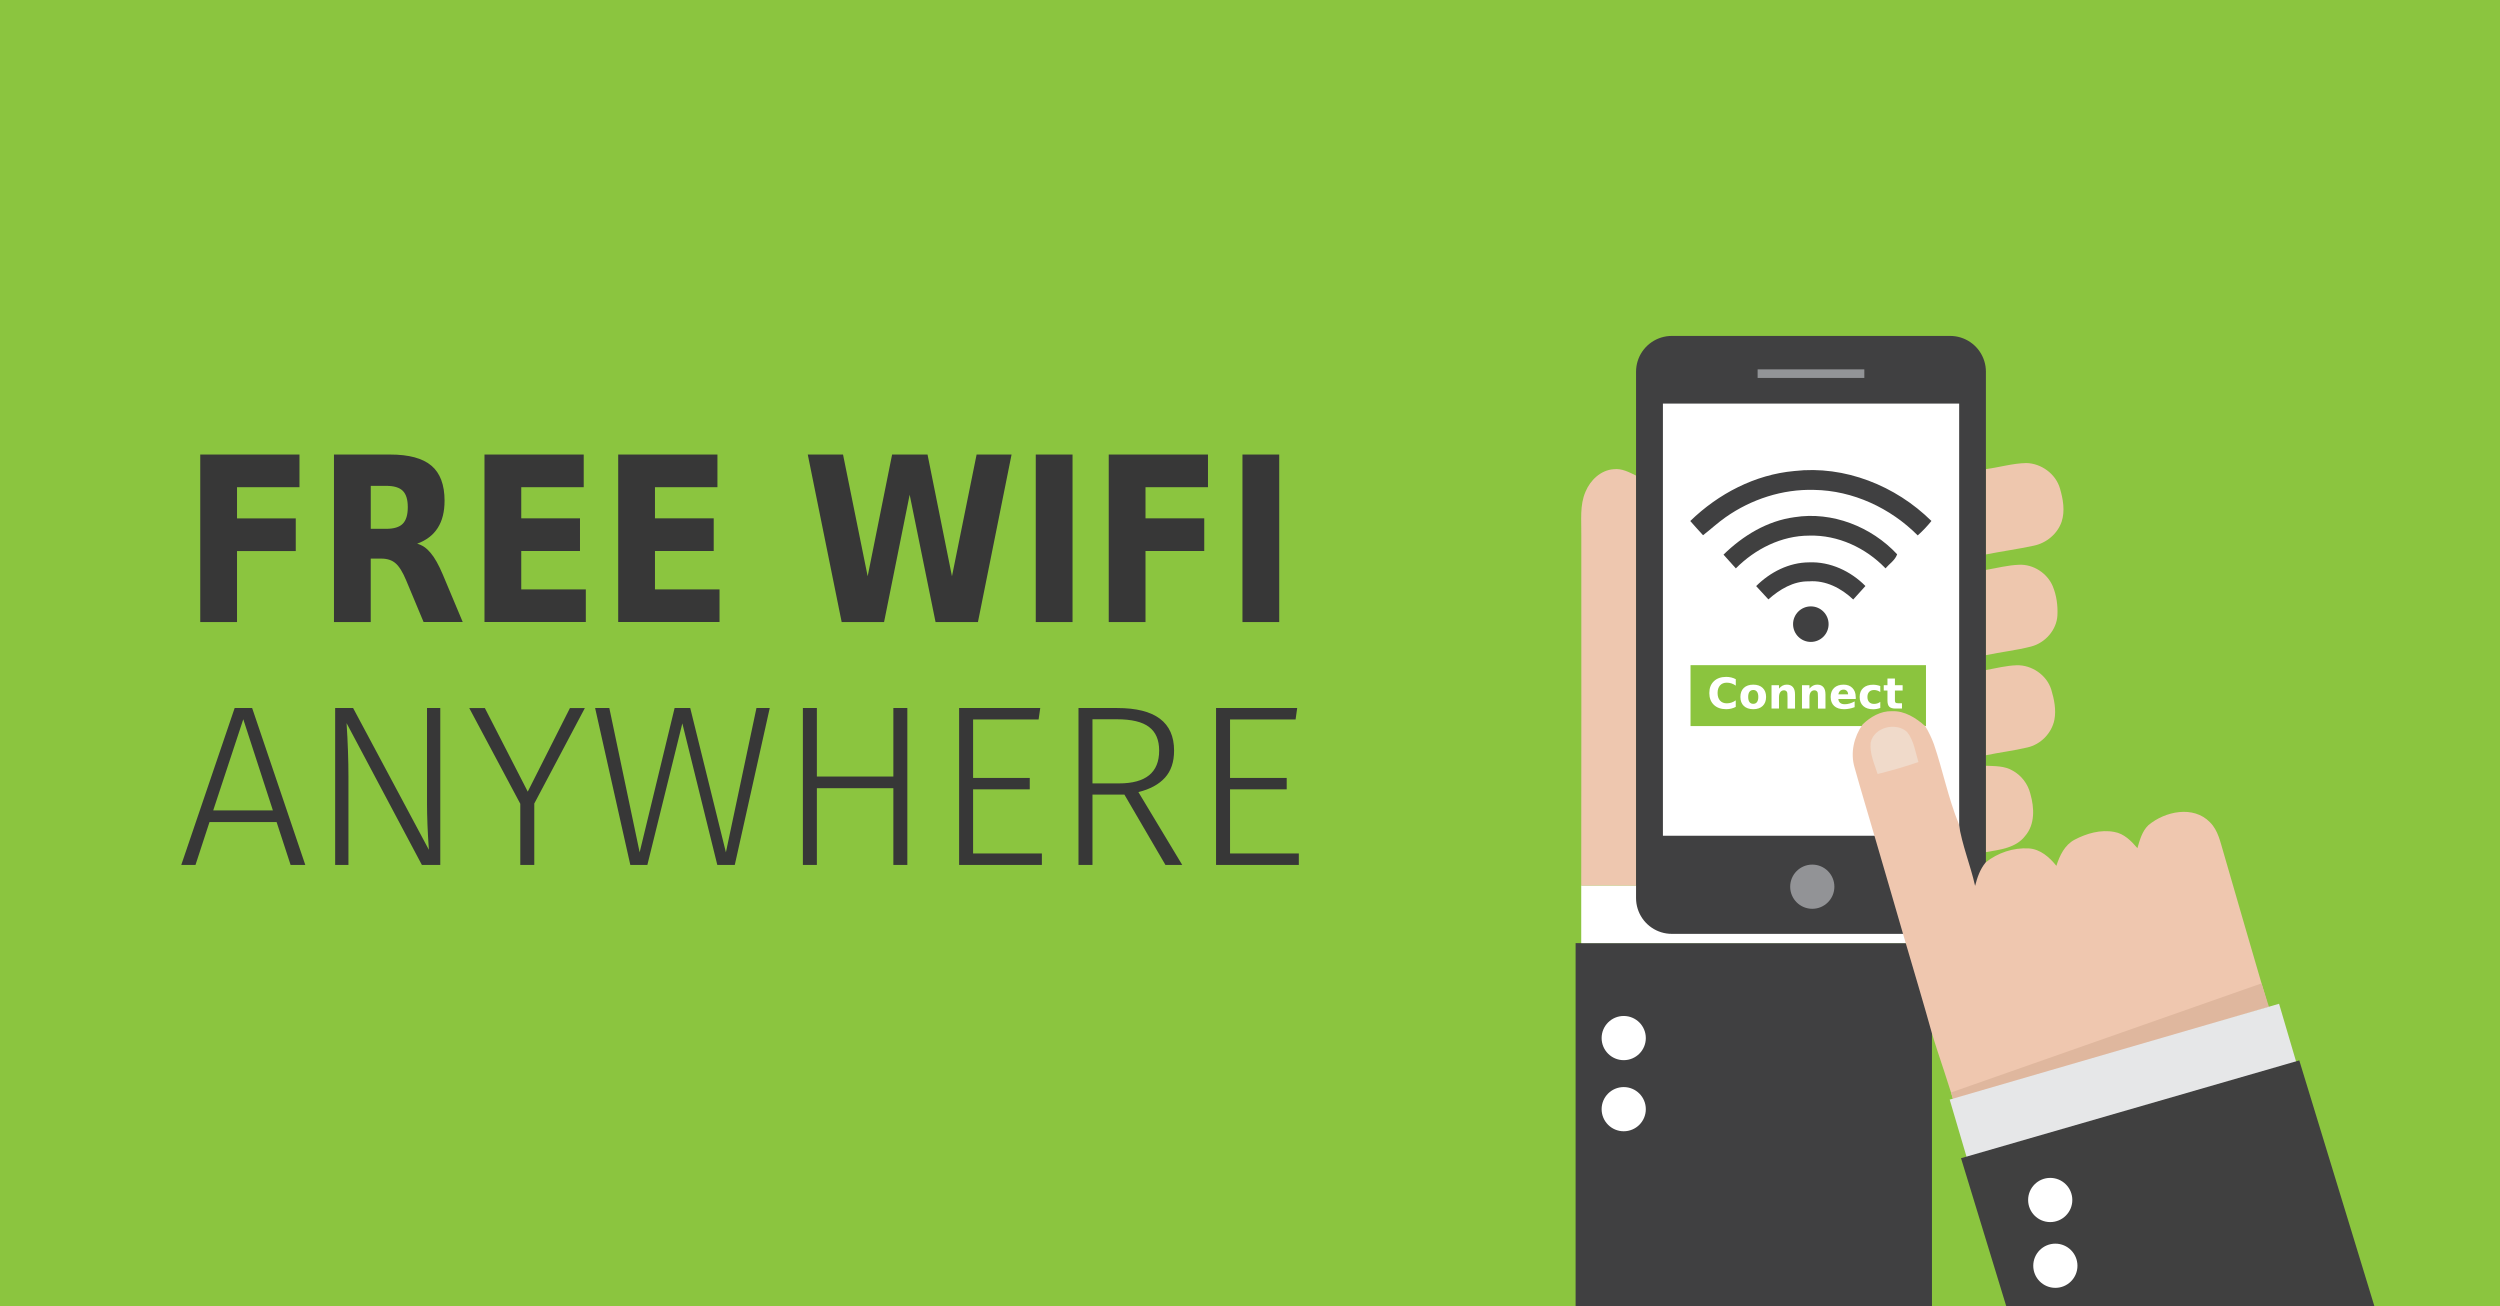 <svg xmlns="http://www.w3.org/2000/svg" viewBox="0 0 1024 535"><path fill="#8bc53f" d="M0 0h1024v535H0z"/><path d="M148.74 196.27c5.68.18 11.79-.75 17.04 1.91 7.07 3.72 6.22 15.45-.72 18.85-5.02 2.65-10.89 1.62-16.34 1.79 0-7.52-.03-15.04.02-22.55z" fill="#8bc43e"/><path d="M82.02 186.183h40.648v13.373H97.083v12.775h24.06v13.38h-24.06v29.09H82.02v-68.61zm76.17 30.422q4.734 0 6.768-2.068 2.073-2.068 2.073-6.8 0-4.688-2.07-6.71-2.03-2.022-6.77-2.022h-6.33v17.6h6.34zm-6.338 12.224v25.96h-15.06v-68.61h23.002q11.54 0 16.9 4.55 5.4 4.55 5.4 14.38 0 6.8-2.818 11.16-2.777 4.36-8.41 6.43 3.09.82 5.515 3.77 2.47 2.89 4.97 8.82l8.18 19.48h-16.04l-7.12-17.05q-2.15-5.15-4.38-7.03-2.19-1.89-5.87-1.89h-4.26zm46.594-42.65h40.646v13.37h-25.585v12.77h24.06v13.38h-24.06v15.71h26.446v13.37h-41.507v-68.61zm54.77 0h40.646v13.37h-25.585v12.77h24.06v13.38h-24.06v15.71h26.445v13.37h-41.507v-68.61zm77.654 0h14.436l10.093 49.86 10.01-49.86h14.51l10.01 49.86 10.09-49.86h14.32l-13.77 68.61H383.2l-10.6-52.16-10.485 52.16h-17.37l-13.885-68.61zm93.382 0h15.062v68.61h-15.062v-68.61zm29.888 0h40.647v13.37h-25.585v12.77h24.06v13.38h-24.06v29.09h-15.06v-68.61zm54.77 0h15.062v68.61H508.91v-68.61z" style="-inkscape-font-specification:'sans-serif Bold'" font-size="86.836" font-family="sans-serif" letter-spacing="0" word-spacing="0" fill="#373737" font-weight="bold"/><path d="M85.802 336.734l-5.73 17.545h-5.827l21.87-64.27h7.164l21.77 64.27h-6.02l-5.73-17.55H85.8zm13.848-42.127L87.33 331.95h24.45l-12.13-37.343zm73.156 59.673l-30.848-58.08q.764 11.728.764 22.142v35.935h-5.443v-64.27h7.35l31.04 58.076q-.77-10.883-.77-19.046v-39.03h5.44v64.27h-7.54zm46.034 0h-5.73v-25.052l-20.916-39.218h6.398l17.573 34.245 17.287-34.245h6.112l-20.725 39.124v25.145zm74.97 0l-14.325-57.984-14.326 57.983h-6.98l-14.42-64.27h5.82l12.42 59.1L276.32 290h6.4l14.61 59.107L309.847 290h5.443l-14.322 64.27h-7.16zm40.78-31.432v31.43h-5.73V290.01h5.73v28.053h31.327V290.01h5.73v64.27h-5.73v-31.432H334.59zm63.99-28.148v23.926h23.207v4.69H398.58v26.27h28.173v4.693H392.85v-64.27h33.235l-.67 4.69H398.58zm48.898 30.775v28.804h-5.73v-64.27H457.6q23.304 0 23.304 17.45 0 6.94-3.725 11.07-3.73 4.13-10.89 5.91l17.95 29.83h-6.88l-16.81-28.81h-13.08zm10.887-4.597q16.427 0 16.427-13.417 0-6.56-4.107-9.66-4.107-3.19-13.275-3.19h-9.932v26.27h10.887zm45.46-26.178v23.926h23.208v4.69h-23.208v26.27H532v4.693h-33.905v-64.27h33.236l-.66 4.69h-26.84z" style="line-height:119%;-inkscape-font-specification:'Fira Sans Light'" font-size="94.66" font-family="Fira Sans" letter-spacing="0" word-spacing="0" fill="#373737" font-weight="300"/><path fill="#404041" d="M645.366 386.306H791.33V535H645.366z"/><circle r="9.051" cy="454.317" cx="665.076" fill="#fff"/><circle r="9.051" cy="425.194" cx="665.076" fill="#fff"/><path fill="#fff" d="M647.67 362.676h141.454v23.644H647.67z"/><path d="M649.43 201.39c1.96-4.71 6.23-8.84 11.52-9.2 3.31-.42 6.34 1.22 9.21 2.63-.05 55.98.04 111.95-.05 167.93-7.48-.1-14.96-.09-22.44-.02.09-47.92.03-95.84.03-143.77.09-5.86-.69-12.04 1.73-17.57z" fill="#eec7af"/><path d="M813.38 192.16c5.55-.73 10.99-2.39 16.61-2.5 6.17.15 12.09 4.48 13.79 10.47 1.26 4.35 2.11 9.13.67 13.55-1.71 5.01-6.27 8.78-11.42 9.83-6.52 1.41-13.13 2.31-19.66 3.6 0-11.65-.01-23.3.01-34.95zm-.01 41.29c4.54-.76 9.03-1.96 13.65-2.12 5.82-.27 11.51 3.42 13.78 8.76 1.55 3.76 2.13 7.91 1.92 11.97-.32 5.98-5.01 11.27-10.75 12.75-6.11 1.59-12.43 2.24-18.6 3.56-.01-11.64 0-23.28 0-34.92zm0 41.02c4.2-.76 8.37-1.83 12.65-1.98 6.21-.17 12.3 4 14.18 9.96 1.19 3.99 2.07 8.24 1.28 12.4-1.11 5.49-5.61 10.1-11.09 11.31-5.62 1.34-11.37 2.02-17.01 3.2-.02-11.63-.01-23.26-.01-34.89zm.01 39.18c3.7.17 7.67.02 10.97 1.98 3.64 1.97 6.31 5.52 7.29 9.53 1.64 5.69 1.96 12.53-2.17 17.28-3.81 4.95-10.4 5.59-16.1 6.6.01-11.8-.02-23.6.01-35.39z" fill="#eec7ae"/><path d="M684.772 152.238H798.78v215.626H684.77z" fill="#404041" stroke="#404041" stroke-width="29.292" stroke-linejoin="round"/><path fill="#fff" d="M681.13 165.31h121.345v177.01H681.13z"/><circle r="9.051" cy="363.193" cx="742.309" fill="#929396"/><path fill="#929497" d="M719.92 151.29h43.71v3.513h-43.71z"/><path fill="#8bc43e" d="M692.44 272.45h96.44v24.95h-96.44z"/><circle cx="741.717" cy="255.653" r="7.277" fill="#404041"/><path d="M692.33 213.41c11.5-11.17 26.52-19.03 42.62-20.48 20.64-2.38 41.53 6.01 56.16 20.46-1.7 2.13-3.58 4.11-5.62 5.91-11.15-11.22-26.56-18.4-42.46-18.64-12.88-.37-25.71 3.81-36.21 11.19-3.24 2.26-6.13 4.97-9.25 7.38-1.77-1.93-3.53-3.86-5.24-5.82z" fill="#404041"/><path d="M705.95 227.18c7.93-7.77 17.91-13.85 29.07-15.34 15.43-2.45 31.51 3.88 42.05 15.2-.82 2.41-3.17 3.88-4.77 5.76-8.04-8.42-19.5-13.74-31.23-13.41-11.36.01-22.16 5.45-30.07 13.42-1.7-1.87-3.39-3.74-5.05-5.63z" fill="#404040"/><path d="M719.32 240.06c5.74-5.72 13.47-9.68 21.68-9.72 8.67-.35 17.06 3.6 23.08 9.69-1.67 1.83-3.35 3.67-5 5.53-4.84-4.62-11.28-7.96-18.13-7.44-6.36-.13-12.04 3.3-16.62 7.39-1.66-1.83-3.34-3.63-5.01-5.45z" fill="#404041"/><path d="M710.988 289.537q-.906.47-1.89.71-.98.238-2.05.238-3.187 0-5.05-1.777-1.862-1.786-1.862-4.836 0-3.06 1.863-4.837 1.86-1.786 5.05-1.786 1.06 0 2.05.23.98.24 1.88.71v2.64q-.92-.63-1.81-.92-.89-.29-1.87-.29-1.76 0-2.77 1.12-1.01 1.13-1.01 3.11 0 1.97 1 3.1 1.01 1.13 2.77 1.13.98 0 1.87-.29.89-.29 1.8-.92v2.64zm7.152-6.913q-1.017 0-1.555.735-.53.72-.53 2.1 0 1.37.53 2.11.538.72 1.555.72 1 0 1.53-.73.53-.74.53-2.11t-.53-2.1q-.53-.74-1.53-.74zm0-2.188q2.47 0 3.854 1.334 1.393 1.333 1.393 3.69 0 2.36-1.393 3.692-1.385 1.333-3.854 1.333-2.478 0-3.88-1.333-1.392-1.333-1.392-3.69 0-2.36 1.393-3.692 1.41-1.334 3.88-1.334zm17.098 3.974v5.828h-3.076v-4.46q0-1.24-.06-1.71-.05-.47-.188-.692-.18-.3-.487-.46-.307-.172-.7-.172-.957 0-1.504.743-.547.735-.547 2.042v4.7h-3.06v-9.57h3.06v1.4q.692-.84 1.47-1.23.777-.4 1.717-.4 1.658 0 2.512 1.01.863 1.01.863 2.95zm12.476 0v5.828h-3.076v-4.46q0-1.24-.06-1.71-.05-.47-.188-.692-.18-.3-.487-.46-.308-.172-.7-.172-.958 0-1.505.743-.546.735-.546 2.042v4.7h-3.06v-9.57h3.06v1.4q.692-.84 1.47-1.23.777-.4 1.717-.4 1.65 0 2.51 1.01.86 1.01.86 2.95zm12.406 1.017v.87h-7.15q.11 1.078.777 1.616.666.54 1.862.54.96 0 1.97-.283 1.01-.29 2.08-.872v2.358q-1.09.41-2.17.616-1.09.213-2.17.213-2.6 0-4.04-1.316-1.44-1.33-1.44-3.71 0-2.34 1.41-3.69 1.42-1.34 3.89-1.34 2.25 0 3.6 1.36 1.352 1.36 1.352 3.63zm-3.143-1.017q0-.872-.513-1.4-.504-.54-1.324-.54-.89 0-1.445.504-.555.496-.692 1.436h3.974zm13.185-3.444v2.495q-.624-.42-1.257-.63-.623-.2-1.298-.2-1.282 0-2 .75-.71.75-.71 2.09t.71 2.1q.718.75 2 .75.717 0 1.358-.21.65-.21 1.197-.63v2.506q-.718.266-1.462.395-.735.134-1.478.134-2.59 0-4.05-1.33t-1.46-3.7q0-2.364 1.46-3.69 1.46-1.332 4.05-1.332.752 0 1.478.14.735.13 1.462.394zm5.998-3.016v2.717h3.153v2.188h-3.153v4.06q0 .665.265.904.265.23 1.05.23h1.573v2.18h-2.623q-1.812 0-2.572-.75-.752-.76-.752-2.57v-4.06h-1.52v-2.19h1.52v-2.72h3.06z" style="line-height:125%;-inkscape-font-specification:'sans-serif Bold'" font-weight="bold" font-size="17.5" font-family="sans-serif" letter-spacing="0" word-spacing="0" fill="#fff"/><path d="M762.94 296.71c3.22-3.1 7.39-5.54 12.01-5.41 5.23-.21 9.84 2.78 13.61 6.1 1.43 2.36 2.63 4.86 3.58 7.46 3.67 10.8 5.87 22.1 10.19 32.69 1.35 8.65 4.75 16.79 6.67 25.31.86-3.43 2.05-6.84 4.32-9.61 4.92-3.96 11.37-6.11 17.68-5.74 4.75.31 8.45 3.61 11.29 7.14 1.35-4.21 3.4-8.58 7.51-10.73 4.9-2.56 10.66-4.22 16.19-3.16 4.02.68 6.96 3.68 9.49 6.65.98-3.33 1.9-6.93 4.5-9.41 6.75-5.69 18.44-8.21 25.21-1.21 3.39 3.33 4.27 8.2 5.6 12.57 5.15 17.8 12.27 42.366 17.49 60.146-44.425 18.742-88.115 27.803-127.015 45.408-2.09-8.4-7.515-23.344-9.935-31.634-3.44-12.37-7.13-24.66-10.74-36.97-.38-1.27-.75-2.54-1.11-3.8-3.85-13.41-7.82-26.79-11.71-40.19-2.7-9.31-5.54-18.58-8.13-27.92-1.82-6.05-.27-12.6 3.3-17.69z" fill="#efc7af"/><path d="M766.24 304.1c1.39-6.25 10.32-8.43 14.89-4.3 2.8 3.5 3.38 8.16 4.66 12.34-5.49 1.92-11.09 3.47-16.71 4.9-1.33-4.19-3.35-8.44-2.84-12.94z" fill="#f0daca"/><circle cx="841.874" cy="518.451" r="9.051" fill="#fff"/><circle cx="839.771" cy="489.514" r="9.051" fill="#fff"/><path d="M799.132 447.477l127.18-44.683 3.08 9.682-129.152 38.71z" fill="#dfb79e"/><path fill="#e6e7e8" d="M798.59 450.397l134.913-39.256 8.088 27.45-134.91 39.26z"/><path fill="#404040" d="M803.237 474.402l138.55-40.06 31.12 101.836-138.55 40.06z"/><ellipse cx="841.874" cy="518.452" rx="9.052" ry="9.051" fill="#fff"/><circle cx="839.771" cy="491.515" r="9.051" fill="#fff"/></svg>